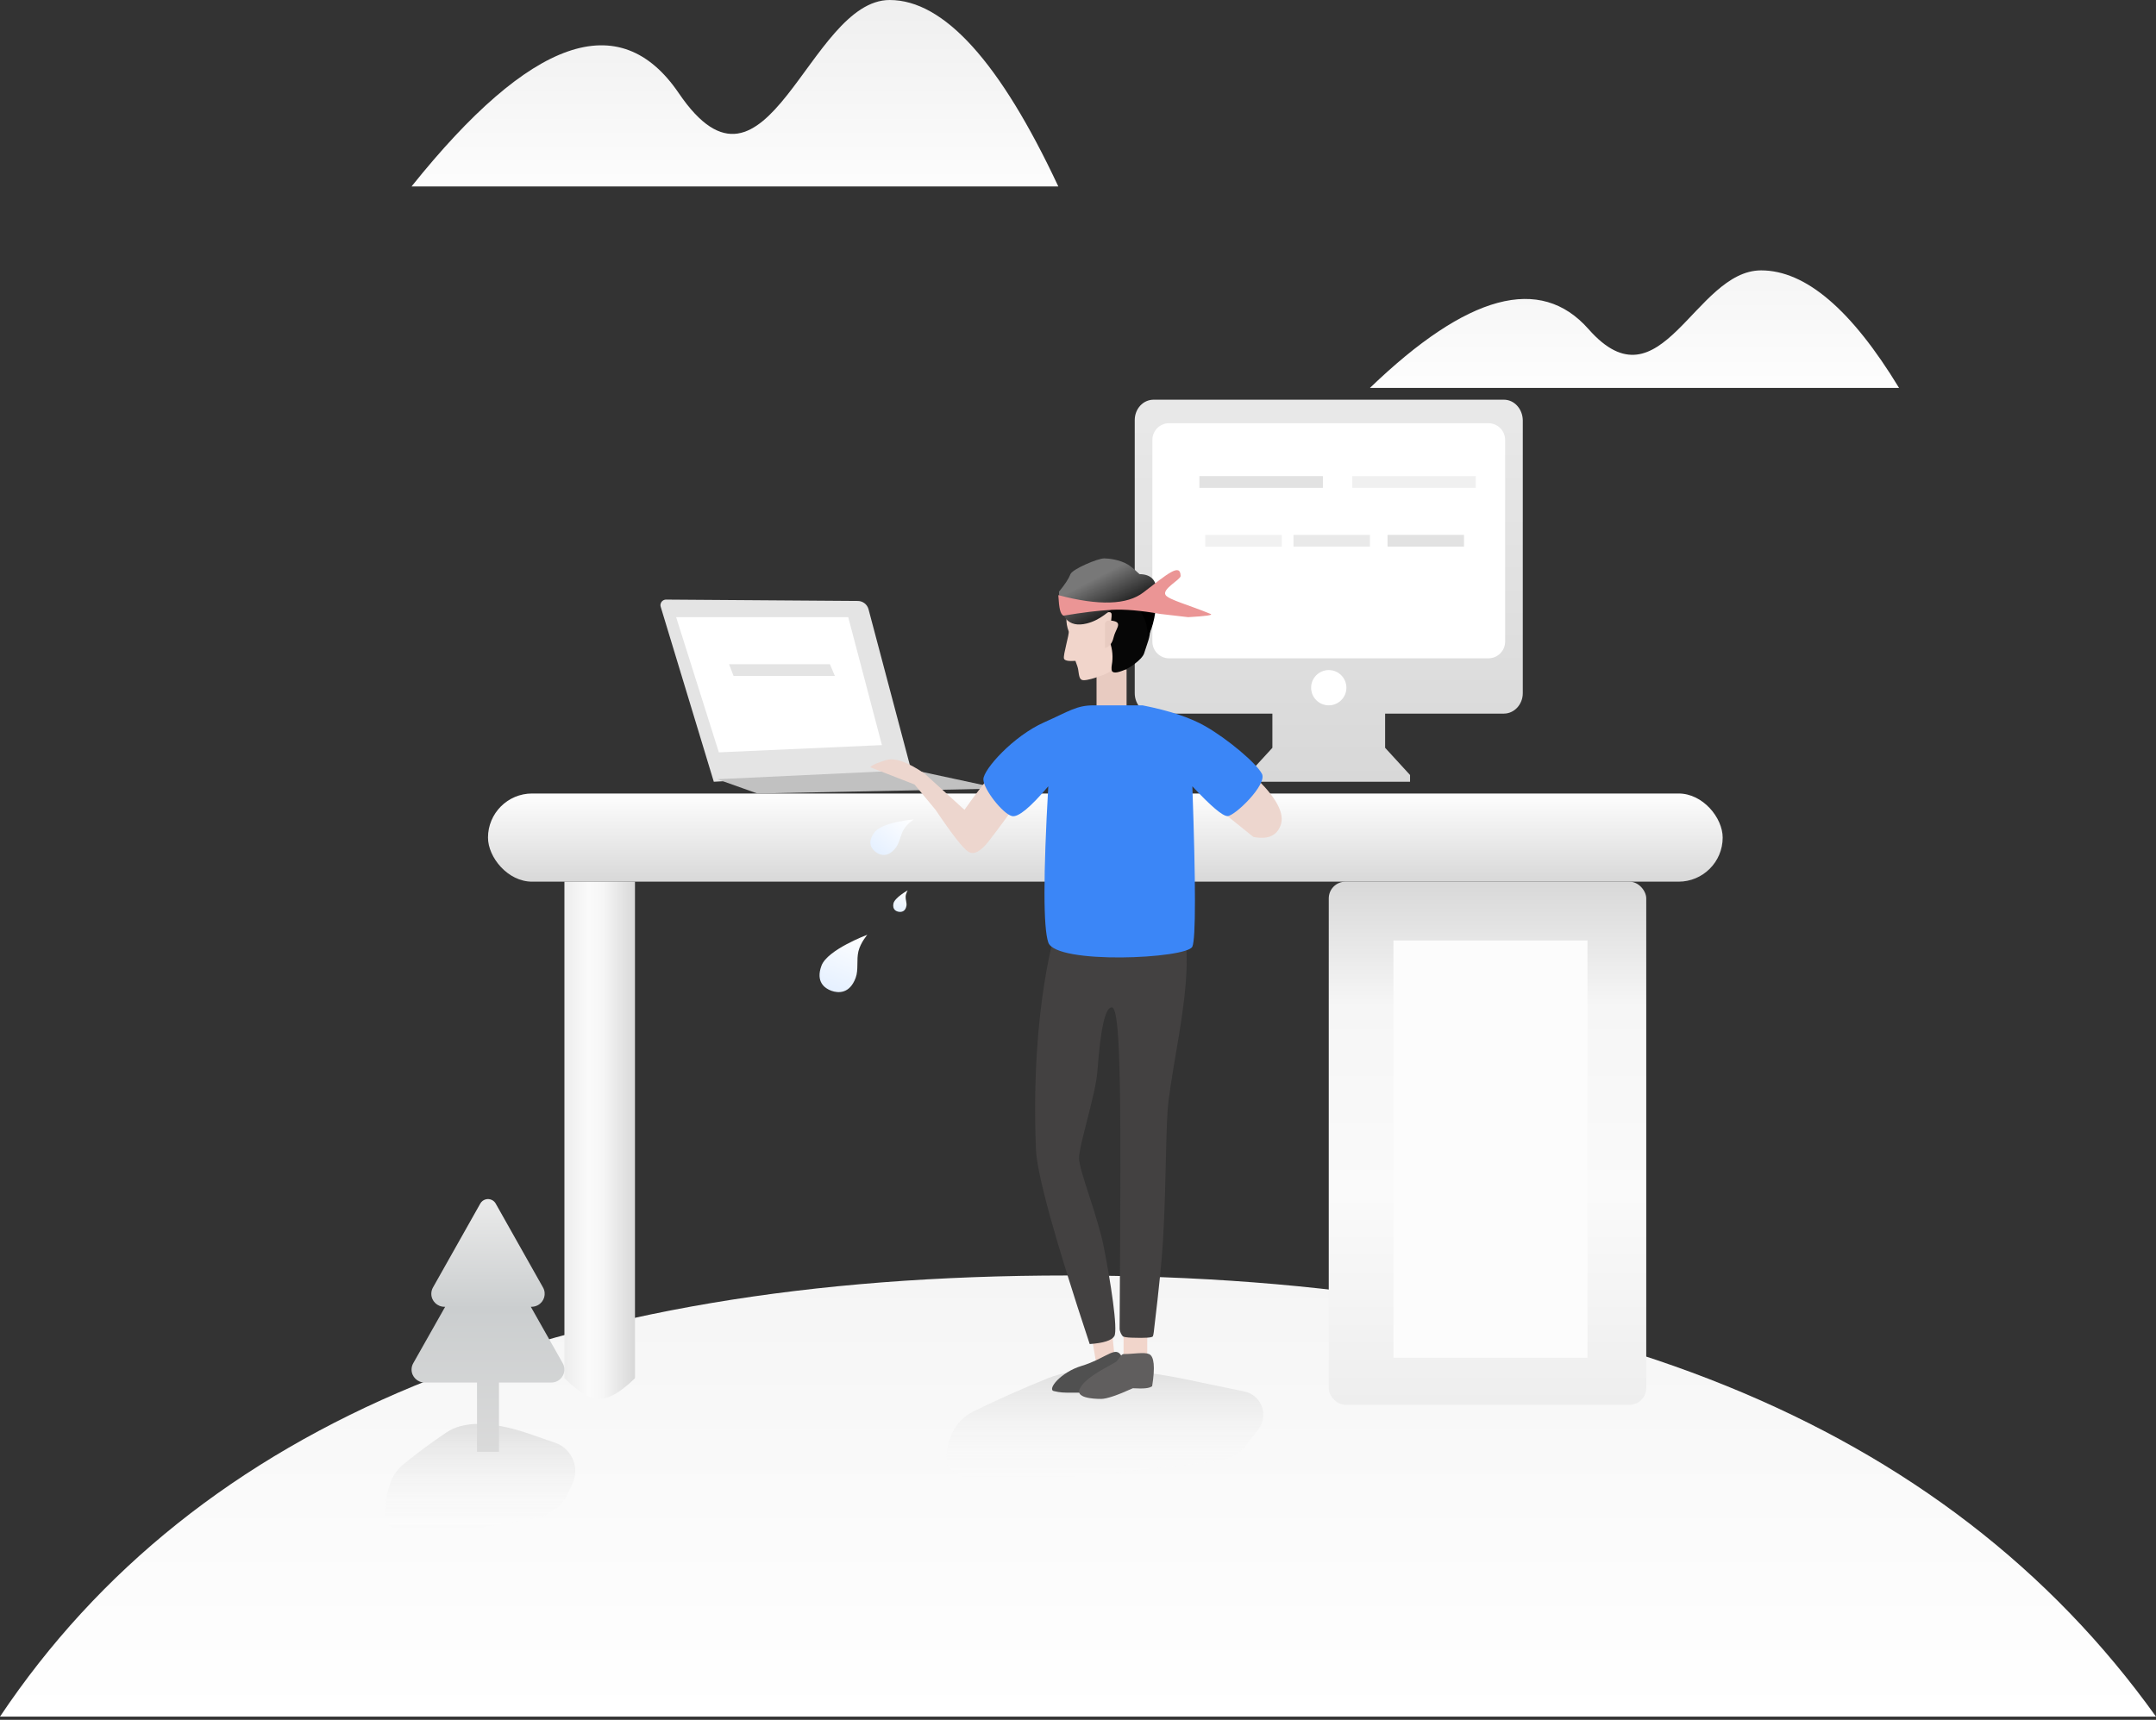 <?xml version="1.0" encoding="UTF-8"?>
<svg width="386px" height="308px" viewBox="0 0 386 308" version="1.1" xmlns="http://www.w3.org/2000/svg" xmlns:xlink="http://www.w3.org/1999/xlink">
    <rect x="0" y="0" width="386" height="308" fill="#333333" stroke="none"/>
    <!-- Generator: Sketch 60 (88103) - https://sketch.com -->
    <title>升级中-图片</title>
    <desc>Created with Sketch.</desc>
    <defs>
        <linearGradient x1="50%" y1="0%" x2="50%" y2="100%" id="linearGradient-1">
            <stop stop-color="#F5F5F5" offset="0%"></stop>
            <stop stop-color="#FFFFFF" offset="100%"></stop>
        </linearGradient>
        <linearGradient x1="50%" y1="0%" x2="50%" y2="100%" id="linearGradient-2">
            <stop stop-color="#EFEFEF" offset="0%"></stop>
            <stop stop-color="#FFFFFF" offset="100%"></stop>
        </linearGradient>
        <linearGradient x1="50%" y1="0%" x2="50%" y2="100%" id="linearGradient-3">
            <stop stop-color="#F5F5F5" offset="0%"></stop>
            <stop stop-color="#FFFFFF" offset="100%"></stop>
        </linearGradient>
        <linearGradient x1="50%" y1="5.601%" x2="50%" y2="100%" id="linearGradient-4">
            <stop stop-color="#FCFCFC" offset="0%"></stop>
            <stop stop-color="#D8D8D8" offset="100%"></stop>
        </linearGradient>
        <linearGradient x1="0%" y1="100%" x2="100%" y2="100%" id="linearGradient-5">
            <stop stop-color="#ECECEC" offset="0%"></stop>
            <stop stop-color="#FAFAFA" offset="34.214%"></stop>
            <stop stop-color="#F6F6F6" offset="54.698%"></stop>
            <stop stop-color="#D8D8D8" offset="100%"></stop>
        </linearGradient>
        <linearGradient x1="50%" y1="106.445%" x2="50%" y2="0%" id="linearGradient-6">
            <stop stop-color="#ECECEC" offset="0%"></stop>
            <stop stop-color="#FAFAFA" offset="43.98%"></stop>
            <stop stop-color="#F6F6F6" offset="77.8%"></stop>
            <stop stop-color="#D8D8D8" offset="100%"></stop>
        </linearGradient>
        <linearGradient x1="50%" y1="5.601%" x2="50%" y2="100%" id="linearGradient-7">
            <stop stop-color="#E8E8E8" offset="0%"></stop>
            <stop stop-color="#D8D8D8" offset="100%"></stop>
        </linearGradient>
        <linearGradient x1="50%" y1="0%" x2="50%" y2="100%" id="linearGradient-8">
            <stop stop-color="#DEDEDE" offset="0%"></stop>
            <stop stop-color="#FFFFFF" stop-opacity="0" offset="100%"></stop>
        </linearGradient>
        <linearGradient x1="50%" y1="16.951%" x2="83.76%" y2="69.196%" id="linearGradient-9">
            <stop stop-color="#787878" offset="0%"></stop>
            <stop stop-color="#000000" offset="100%"></stop>
        </linearGradient>
        <linearGradient x1="50%" y1="0%" x2="50%" y2="100%" id="linearGradient-10">
            <stop stop-color="#FFFFFF" offset="0%"></stop>
            <stop stop-color="#E5F0FF" offset="100%"></stop>
        </linearGradient>
        <linearGradient x1="50%" y1="0%" x2="50%" y2="100%" id="linearGradient-11">
            <stop stop-color="#FFFFFF" offset="0%"></stop>
            <stop stop-color="#E5F0FF" offset="100%"></stop>
        </linearGradient>
        <linearGradient x1="50%" y1="0%" x2="50%" y2="100%" id="linearGradient-12">
            <stop stop-color="#FFFFFF" offset="0%"></stop>
            <stop stop-color="#E5F0FF" offset="100%"></stop>
        </linearGradient>
        <linearGradient x1="50%" y1="0%" x2="50%" y2="100%" id="linearGradient-13">
            <stop stop-color="#DEDEDE" offset="0%"></stop>
            <stop stop-color="#FFFFFF" stop-opacity="0" offset="100%"></stop>
        </linearGradient>
        <linearGradient x1="50%" y1="0%" x2="50%" y2="100%" id="linearGradient-14">
            <stop stop-color="#EBEBEB" offset="0%"></stop>
            <stop stop-color="#CBCECF" offset="43.341%"></stop>
            <stop stop-color="#DADADA" offset="100%"></stop>
        </linearGradient>
    </defs>
    <g id="缺省页" stroke="none" stroke-width="1" fill="none" fill-rule="evenodd">
        <g id="03系统升级中-" transform="translate(-168, -322)">
            <g id="升级中-图片" transform="translate(168, 322)">
                <path d="M284.41,58.947 C297.365,73.64 303.383,48.421 315.3,48.421 C323.244,48.421 331.478,55.439 340,69.474 L245.263,69.474 C262.725,52.661 275.774,49.152 284.41,58.947 Z" id="路径-5" fill="url(#linearGradient-1)"></path>
                <path d="M121.531,16.694 C137.365,39.994 144.719,2.84217094e-14 159.284,2.84217094e-14 C168.994,2.84217094e-14 179.058,11.129 189.474,33.387 L73.684,33.387 C95.026,6.724 110.975,1.16 121.531,16.694 Z" id="路径-5备份" fill="url(#linearGradient-2)"></path>
                <path d="M191.156,228.421 C283.368,228.421 348.316,254.754 386,307.421 L0,307.421 C35.225,254.754 98.944,228.421 191.156,228.421 Z" id="路径-5备份-2" fill="url(#linearGradient-3)"></path>
                <g id="桌子" transform="translate(87.368, 142.105)">
                    <rect id="矩形" fill="url(#linearGradient-4)" x="0" y="0" width="221.053" height="15.789" rx="7.895"></rect>
                    <path d="M13.684,15.789 L26.316,15.789 L26.316,104.716 C23.778,107.186 21.673,108.421 20,108.421 C18.327,108.421 16.222,107.186 13.684,104.716 L13.684,15.789 Z" id="矩形" fill="url(#linearGradient-5)"></path>
                    <rect id="矩形" fill="url(#linearGradient-6)" x="150.526" y="15.789" width="56.842" height="93.684" rx="3"></rect>
                    <rect id="矩形备份-2" fill="#FCFCFC" x="162.105" y="26.316" width="34.737" height="74.737"></rect>
                </g>
                <g id="电脑" transform="translate(203.158, 71.579)">
                    <path d="M66.096,0 L3.378,0 C1.501,0 0,1.624 0,3.665 L0,52.555 C0,54.595 1.501,56.219 3.378,56.219 L24.645,56.219 L24.645,62.341 L20.183,67.213 L20.183,68.421 L49.29,68.421 L49.29,67.213 L44.828,62.341 L44.828,56.219 L66.096,56.219 C67.931,56.219 69.474,54.595 69.474,52.555 L69.474,3.665 C69.432,1.624 67.931,0 66.096,0 Z" id="形状" fill="url(#linearGradient-7)"></path>
                    <path d="M63.316,46.316 L6.158,46.316 C4.501,46.316 3.158,44.973 3.158,43.316 L3.158,7.211 C3.158,5.554 4.501,4.211 6.158,4.211 L63.316,4.211 C64.973,4.211 66.316,5.554 66.316,7.211 L66.316,43.316 C66.316,44.973 64.973,46.316 63.316,46.316 Z" id="路径" fill="#FFFFFF"></path>
                    <rect id="矩形" fill="#D2D2D2" opacity="0.629" x="11.579" y="13.684" width="22.105" height="2.105"></rect>
                    <rect id="矩形" fill="#D2D2D2" opacity="0.313" x="38.947" y="13.684" width="22.105" height="2.105"></rect>
                    <rect id="矩形备份-3" fill="#D2D2D2" opacity="0.641" x="45.263" y="24.211" width="13.684" height="2.105"></rect>
                    <rect id="矩形备份-4" fill="#D2D2D2" opacity="0.499" x="28.421" y="24.211" width="13.684" height="2.105"></rect>
                    <rect id="矩形备份-5" fill="#D2D2D2" opacity="0.314" x="12.632" y="24.211" width="13.684" height="2.105"></rect>
                    <circle id="椭圆形" fill="#FFFFFF" cx="34.737" cy="51.579" r="3.158"></circle>
                </g>
                <g id="笔记本" transform="translate(117.895, 107.368)">
                    <path d="M1.359,0.01 L35.683,0.255 C36.585,0.261 37.371,0.87 37.602,1.742 L45.263,30.637 L45.263,30.637 L9.901,32.632 L0.394,1.3 C0.234,0.772 0.533,0.213 1.061,0.053 C1.157,0.023 1.258,0.009 1.359,0.01 Z" id="路径-9" fill="#E4E4E4"></path>
                    <polygon id="路径-9" fill="#FFFFFF" points="3.158 3.158 33.968 3.158 40 26.067 10.806 27.368"></polygon>
                    <polygon id="路径-11" fill="#C1C1C1" points="10.526 32.18 17.711 34.737 61.053 33.852 45.614 30.526"></polygon>
                    <polygon id="矩形" fill="#E4E4E4" points="12.632 11.579 30.686 11.579 31.579 13.684 13.438 13.684"></polygon>
                </g>
                <g id="人" transform="translate(155.789, 100)">
                    <path d="M18.451,152.792 C22.645,150.726 27.102,148.735 31.824,146.819 C36.937,144.744 44.844,144.744 55.545,146.819 L66.999,149.196 C69.302,149.673 70.781,151.927 70.304,154.23 C70.172,154.865 69.896,155.463 69.498,155.975 L67.394,158.687 C66.063,160.401 64.094,161.501 61.937,161.735 L32.925,164.881 C20.098,165.949 13.684,164.778 13.684,161.369 C13.684,158.982 14.293,156.949 15.511,155.271 L15.511,155.271 C16.275,154.218 17.284,153.367 18.451,152.792 Z" id="矩形" fill="url(#linearGradient-8)"></path>
                    <g id="头" transform="translate(32.632, 0)">
                        <rect id="矩形" fill="#E8CBC1" x="7.899" y="19.895" width="5.378" height="8.526"></rect>
                        <path d="M8.469,4.943 L9.412,4.943 C12.825,4.943 15.591,7.709 15.591,11.122 C15.591,11.938 15.43,12.746 15.116,13.5 C14.982,13.822 14.89,14.048 14.841,14.18 C14.666,14.65 14.092,15.728 13.119,17.416 L13.119,17.416 C12.195,19.018 10.744,20.251 9.013,20.904 C7.402,21.513 6.264,21.817 5.601,21.817 C4.857,21.817 4.792,21.2 4.608,19.895 C4.567,19.608 4.404,19.094 4.118,18.353 C2.855,18.448 2.17,18.308 2.065,17.933 C1.884,17.29 3.073,13.485 2.908,13.059 C2.908,13.059 2.908,13.059 2.908,13.059 C1.719,9.988 3.244,6.535 6.315,5.345 C7.002,5.079 7.732,4.943 8.469,4.943 Z" id="矩形" fill="#F1D5CB"></path>
                        <path d="M10.588,5.684 C14.406,5.684 17.501,8.779 17.501,12.597 C17.501,13.309 17.391,14.017 17.174,14.696 C16.762,15.991 16.505,16.773 16.405,17.041 C16.202,17.585 15.592,18.239 14.575,19.003 L14.575,19.003 C14.09,19.366 13.566,19.674 13.013,19.919 C11.443,20.614 10.635,20.606 10.588,19.895 C10.57,19.62 10.583,19.361 10.628,19.117 L10.628,19.117 C10.885,17.708 10.76,16.257 10.265,14.913 C10.171,14.659 10.083,14.425 10,14.211 C9.951,14.084 10.705,10.669 10.588,9.953 C10.436,9.02 8.235,10.431 8.235,9.953 C8.235,9.77 8.197,9.588 8.12,9.406 C7.544,8.043 8.183,6.471 9.546,5.895 C9.876,5.756 10.23,5.684 10.588,5.684 Z" id="矩形" fill="#060606"></path>
                        <path d="M15.58,9.321 C12.266,5 11.118,10.418 6.159,11.651 C2.852,12.474 1.192,10.577 1.176,5.961 C2.235,4.674 2.92,3.627 3.234,2.821 C3.585,1.917 8.107,0 9.253,0 C10.009,0 12.001,0.197 13.522,1.107 C13.966,1.372 14.656,1.944 15.592,2.821 C17.634,2.845 18.655,3.892 18.655,5.961 C18.655,9.502 18.099,12.252 16.986,14.211 C17.154,12.392 16.685,10.763 15.58,9.321 Z" id="路径-6" fill="url(#linearGradient-9)"></path>
                        <path d="M9.417,11.919 C9.351,11.21 9.863,10.974 10.952,11.21 C12.585,11.564 11.313,12.607 10.952,14.154 C10.711,15.186 10.199,15.823 9.417,16.064 L9.417,11.919 Z" id="路径-8" fill="#E8CBC1"></path>
                    </g>
                    <g id="腿" transform="translate(28.421, 62.105)">
                        <polygon id="矩形备份" fill="#F1D5CB" points="11.298 77.636 14.967 77.193 15.534 82.807 12.183 82.807"></polygon>
                        <rect id="矩形" fill="#F1D5CB" x="16.947" y="75.789" width="4.237" height="5.614"></rect>
                        <path d="M15.288,77.193 C14.82,77.951 13.353,78.419 10.886,78.596 C4.648,59.797 1.439,48.166 1.26,43.705 C0.227,17.906 5.033,3.71 5.033,3.71 C5.033,3.71 6.984,3.71 10.886,3.71 L27.673,1.034 C28.11,5.304 28.3,8.565 28.245,10.818 C28.048,18.725 25.978,27.303 25.006,34.987 C24.446,39.411 24.659,48.857 24.008,60.057 C23.81,63.46 23.294,68.628 22.459,75.563 C22.391,76.13 22.347,76.803 22.204,77.193 C22.109,77.453 20.878,77.542 18.513,77.459 C17.517,77.428 16.947,77.34 16.804,77.193 C16.59,76.973 16.237,76.37 16.241,75.789 C16.482,36.796 16.599,18.297 14.828,18.297 C13.648,18.297 12.812,22.195 12.258,29.813 C11.968,33.794 8.975,42.981 8.975,45.28 C8.975,47.578 12.258,55.381 13.416,61.259 C14.575,67.137 15.99,76.056 15.288,77.193 Z" id="路径-8" fill="#434141"></path>
                        <path d="M4.451,87.012 C3.254,86.72 5.661,83.646 9.448,82.503 C13.235,81.361 15.077,79.359 16.14,80.202 C16.848,80.764 17.09,82.193 16.866,84.489 C16.798,85.067 16.465,85.566 15.865,85.986 C15.565,86.197 14.273,85.83 13.416,85.986 C12.847,86.09 11.917,86.529 10.627,87.303 C9.662,87.303 8.685,87.303 7.697,87.303 C6.215,87.303 5.649,87.303 4.451,87.012 Z" id="路径-9备份-2" fill="#505050"></path>
                        <path d="M9.15,86.51 C10.115,84.792 12.339,83.593 15.539,81.823 C15.99,81.574 16.448,80.39 16.947,80.39 C18.673,80.39 20.628,80 21.511,80.39 C22.43,80.796 22.615,82.713 22.066,86.143 C21.813,86.332 21.424,86.454 20.899,86.51 C20.374,86.566 19.613,86.566 18.614,86.51 C15.805,87.784 13.909,88.421 12.924,88.421 C11.448,88.421 8.185,88.228 9.15,86.51 Z" id="路径-9备份" fill="#605E5E"></path>
                    </g>
                    <g id="身体" transform="translate(0, 26.316)">
                        <path d="M63.975,19.834 L68.611,23.567 C71.2,24.082 72.833,23.363 73.512,21.408 C74.19,19.454 72.863,16.803 69.53,13.457 L57.992,5.866 L55.134,7.954 L57.992,11.873 L63.975,19.834 Z" id="路径-2" fill="#EDD6CE"></path>
                        <path d="M11.709,18.714 C14.676,23.132 16.638,25.636 17.594,26.225 C18.55,26.814 19.743,26.208 21.172,24.407 C23.298,21.656 25.11,19.178 26.608,16.974 C27.406,15.799 25.332,13.756 23.49,11.078 C23.107,10.521 20.905,13.066 16.883,18.714 L9.759,12.233 C6.743,10.165 4.469,9.349 2.937,9.787 C1.404,10.224 0.425,10.654 -1.97175609e-13,11.078 L7.946,14.175 L11.709,18.714 Z" id="路径-2备份" fill="#EDD6CE"></path>
                        <path d="M40.035,0 C45.635,0 48.544,0 48.76,0 C53.567,0.949 57.317,2.196 60.01,3.742 C64.048,6.061 69.16,10.375 70.145,12.271 C71.13,14.167 65.289,19.834 63.975,19.834 C63.098,19.834 61.002,18.056 57.686,14.5 C58.304,32.2 58.304,41.77 57.686,43.21 C56.759,45.369 33.255,46.46 31.892,42.466 C30.982,39.803 30.982,30.481 31.892,14.5 C28.658,18.309 26.495,20.087 25.403,19.834 C23.764,19.455 20.268,15.008 20.268,13.247 C20.268,11.486 25.611,5.499 31.155,3.043 C35.64,1.055 36.926,0 40.035,0 Z" id="路径-7" fill="#3B86F7"></path>
                    </g>
                    <path d="M33.684,6.578 C40.931,8.498 46.01,8.335 48.923,6.09 C53.291,2.721 55.524,0.79 55.584,3.144 C55.601,3.802 52.156,5.507 52.904,6.578 C53.481,7.405 57.055,8.341 60.948,9.947 C61.455,10.156 60.117,10.349 56.931,10.526 L51.938,9.947 C48.459,9.329 45.553,9.083 43.221,9.211 C40.888,9.339 38.013,9.688 34.595,10.259 C34.32,10.1 34.116,9.751 33.984,9.211 C33.852,8.671 33.752,7.794 33.684,6.578 Z" id="路径-3" fill="#EB9595"></path>
                </g>
                <g id="汗珠" transform="translate(145.263, 143.158)">
                    <path d="M14.173,10.343 C15.11,10.333 16.527,9.889 16.552,7.573 C16.564,6.398 15.845,5.279 15.724,4.059 C15.606,2.872 16.086,1.568 16.086,1.568 C16.086,1.568 11.878,5.307 11.853,7.623 C11.828,9.94 13.235,10.353 14.173,10.343 Z" id="椭圆形备份" fill="url(#linearGradient-10)" transform="translate(14.202, 5.955) rotate(37) translate(-14.202, -5.955) "></path>
                    <path d="M15.979,20.159 C16.451,20.157 17.163,19.956 17.168,18.883 C17.17,18.339 16.804,17.819 16.738,17.253 C16.674,16.703 16.911,16.1 16.911,16.1 C16.911,16.1 14.805,17.819 14.801,18.892 C14.797,19.965 15.507,20.161 15.979,20.159 Z" id="椭圆形备份-3" fill="url(#linearGradient-11)" transform="translate(15.984, 18.129) rotate(10) translate(-15.984, -18.129) "></path>
                    <path d="M5.587,34.642 C6.882,34.633 8.839,34.051 8.861,30.98 C8.873,29.422 7.873,27.935 7.699,26.317 C7.529,24.742 8.185,23.014 8.185,23.014 C8.185,23.014 2.387,27.955 2.365,31.026 C2.343,34.098 4.291,34.651 5.587,34.642 Z" id="椭圆形备份-2" fill="url(#linearGradient-12)" transform="translate(5.613, 28.828) rotate(20) translate(-5.613, -28.828) "></path>
                </g>
                <g id="树" transform="translate(69, 214.737)">
                    <path d="M3.328,47.41 C5.707,45.48 8.226,43.617 10.884,41.819 C13.952,39.744 18.696,39.744 25.116,41.819 L30.377,43.638 C33.178,44.607 34.664,47.662 33.695,50.463 C33.635,50.638 33.566,50.808 33.488,50.975 L32.727,52.611 C31.629,54.967 29.456,56.644 26.898,57.106 L11.713,59.851 C11.596,59.872 11.478,59.891 11.361,59.907 C3.787,60.93 0,59.751 0,56.369 C0,54.257 0.286,52.423 0.858,50.866 L0.858,50.866 C1.354,49.513 2.208,48.318 3.328,47.41 Z" id="矩形" fill="url(#linearGradient-13)"></path>
                    <path d="M19.132,0.195 C19.389,0.336 19.601,0.545 19.744,0.798 L28.221,15.835 C28.854,16.958 28.443,18.374 27.304,18.998 C26.953,19.19 26.559,19.291 26.158,19.291 L26.038,19.291 L31.754,29.401 C32.388,30.523 31.979,31.939 30.841,32.564 C30.49,32.757 30.094,32.858 29.692,32.858 L20.335,32.858 L20.335,45.263 L16.401,45.263 L16.401,32.858 L7.044,32.858 C5.741,32.858 4.684,31.817 4.684,30.533 C4.684,30.136 4.787,29.747 4.983,29.401 L10.698,19.291 L10.579,19.291 C9.275,19.291 8.219,18.25 8.219,16.965 C8.219,16.57 8.321,16.181 8.516,15.835 L16.993,0.798 C17.415,0.049 18.373,-0.22 19.132,0.195 Z" id="路径" fill="url(#linearGradient-14)"></path>
                </g>
            </g>
        </g>
    </g>
</svg>